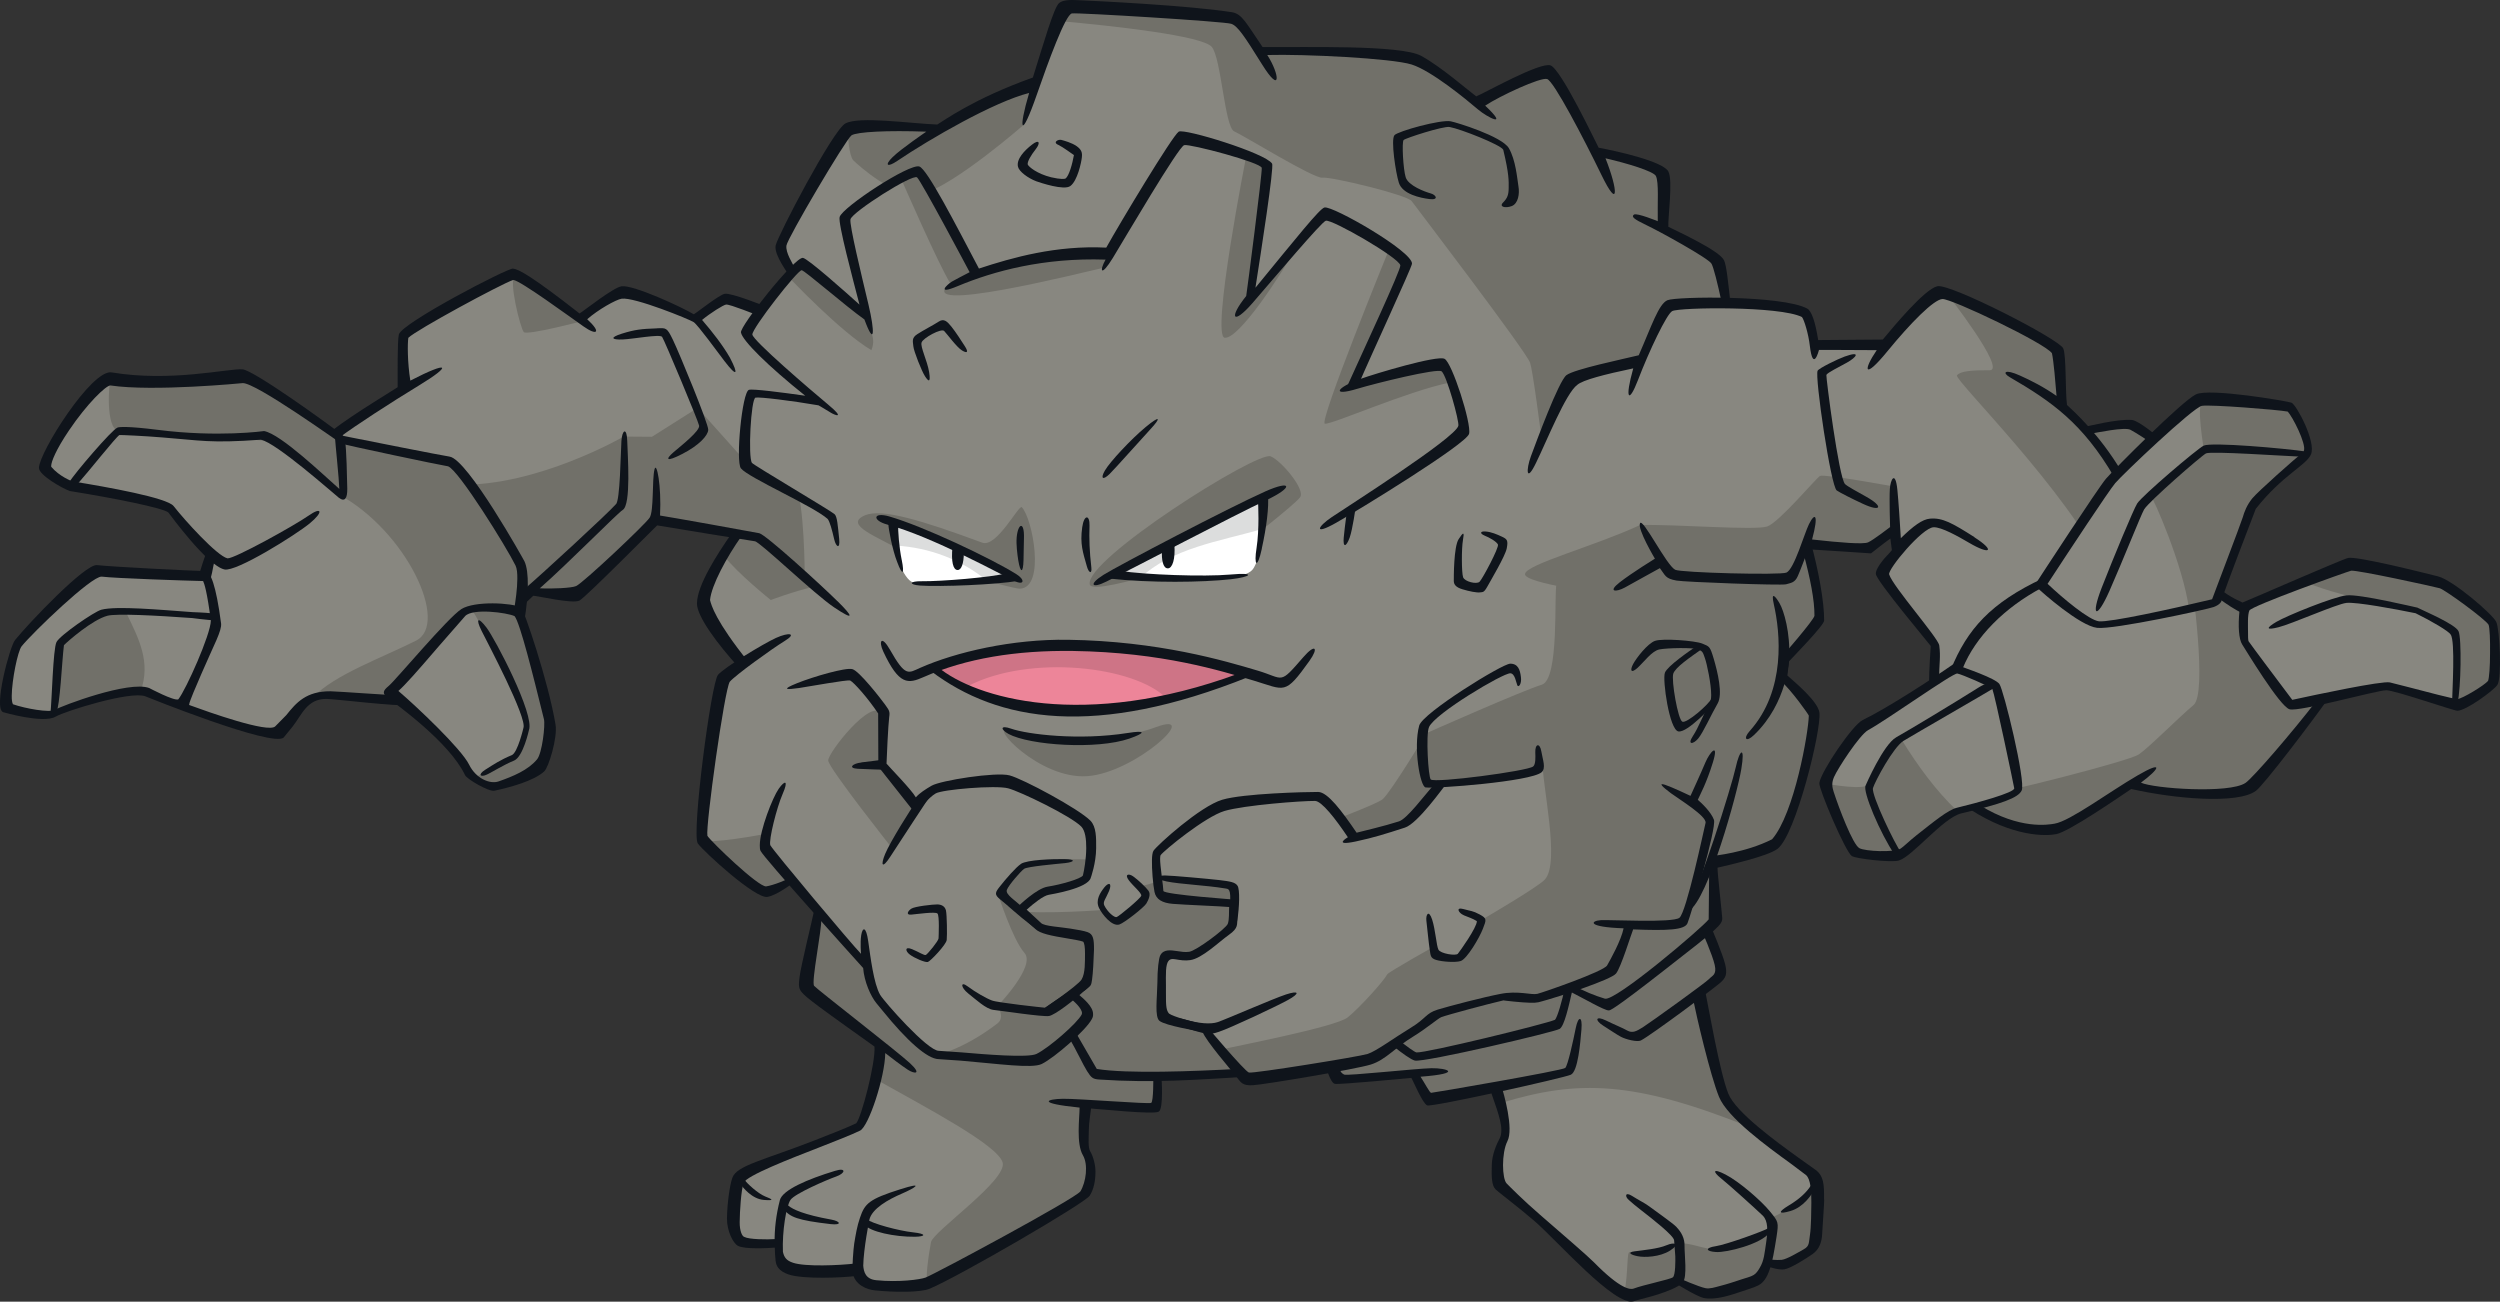 <?xml version="1.0" encoding="UTF-8"?>
<!-- Created with Inkscape (http://www.inkscape.org/) -->
<svg version="1.1" viewBox="0 0 582.19 303.12" xmlns="http://www.w3.org/2000/svg">
 <rect x="0" y="0" width="582.19" height="303.12" fill="#333333" stroke="none"/>
 <g transform="translate(155.52 5.348)">
  <path d="m335 113.97 11.329-15.628c-0.098-0.114-4.744-4.407-5.562-4.541-2.213-0.373-10.121 1.002-10.121 1.002z" fill="#717069"/>
  <path d="m34.766 208.56-2.245 16.228 16.536 13.087c0.936 4.468-3.275 18.524-4.679 19.213-6.591 3.194-27.113 9.858-27.647 12.812-0.535 2.97-1.881 13.036 0.079 14.043 1.958 1.027 8.642 0.198 8.642 0.198s0.119 4.996 2.977 5.973c3.945 1.357 15.34-0.321 15.34-0.321s0.229 3.478 4.703 3.935c5.061 0.526 10.58 0.199 12.08-0.765 1.501-0.985 34.827-17.919 36.342-20.388 1.516-2.451 2.062-6.907 0.625-9.382-1.457-2.495-0.361-11.392-0.361-11.392l16.324 0.646 0.554-6.922z" fill="#888780"/>
  <path d="m113.45 252.48 1.538-17.596-80.217-26.326-2.243 16.209 16.534 13.106c0.357 1.701-0.028 4.815-0.742 8.057 12.388 6.954 28.415 15.357 29.646 19.417 1.21 4.077-16.137 16.033-16.677 18.553-0.502 2.524-1.5 9.545-0.708 9.057 1.499-0.964 34.847-17.918 36.341-20.369 1.511-2.451 2.062-6.907 0.626-9.401-1.457-2.495-0.362-11.373-0.362-11.373z" fill="#717069"/>
  <path d="m193.94 215.68c-35.775 13.842-39.3 25.386-39.3 25.386l1.429 4.957 17.58-1.365 3.646 5.571 15.679-3.177s3.231 9.981 1.7 12.937c-1.51 2.958-1.758 9.715-0.277 11.214 1.471 1.498 18.106 15.572 20.561 18.064 2.454 2.508 7.718 7.765 10.197 6.796 2.48-0.952 9.578-3.127 9.578-3.127s4.231 2.13 6.696 2.65c2.487 0.5 12.61-3.415 12.61-3.415l2.013-3.935s2.369 1.318 3.732 0.696c2.627-1.224 7.669-3.526 7.211-5.519-0.48-1.992 1.62-13.338-1.319-15.846-2.923-2.505-17.582-11.884-19.992-17.853-2.413-5.951-5.753-23.505-5.753-23.505l5.564-4.356-2.917-11.445s-12.855-8.55-48.63 5.292" fill="#888780"/>
  <path d="m245.68 249.7c-2.412-5.97-5.772-23.506-5.772-23.506l5.444-4.765-2.776-11.039s-12.854-8.569-48.63 5.292c-35.775 13.843-39.3 25.386-39.3 25.386l1.429 4.957 17.58-1.365 3.646 5.571 15.679-3.177s0.647 1.967 1.223 4.414c17.606-5.37 30.768-5.228 58.047 5.795-3.062-2.648-5.673-5.339-6.566-7.569" fill="#717069"/>
  <path d="m222.76 295.72c0.907 0.439 1.743 0.606 2.387 0.332 2.48-0.952 9.559-3.128 9.559-3.128s4.247 2.131 6.715 2.651c2.466 0.498 12.591-3.416 12.591-3.416l2.034-3.934s2.369 1.318 3.732 0.696c2.627-1.224 7.67-3.532 7.211-5.519-0.372-1.494 0.765-8.375 0.034-12.718-3.769 3.963-7.333 6.433-9.347 7.209-1.179 0.448 0.348 2.564-0.441 3.147-2.263 1.645-5.041 2.287-12.964 4.407-2.089 0.564-6.686-1.742-8.52-1.096-6.446 2.228-11.434 1.996-11.729 1.899-0.754-0.268-0.321 4.436-1.251 9.487" fill="#717069"/>
  <path d="m29.17 58.508-2.926-6.383s13.758-25.294 16.01-26.768c2.272-1.473 20.924-0.766 20.924-0.766s14.227-7.835 21.358-9.634c3.409-4.437 6.68-18.222 8.541-18.2 1.881 0.029 34.021 1.312 37.545 2.286 4.08 2.668 6.697 7.315 6.697 7.315s31.614-0.537 36.436 2.526c4.82 3.058 15.129 9.9 15.129 9.9l16.252-6.936 11.037 18.091s13.432 2.4 14.53 4.645c1.095 2.261 1.34 13.494 1.34 13.494s10.791 5.351 11.888 7.615c1.097 2.245 4.988 22.113 4.988 22.113s21.887 50.752 18.758 63.058c-3.415 2.97-7.475 7.344-7.475 7.344l-0.515 4.177s6.606 5.71 6.962 8.331c0.344 2.623-3.192 23.874-8.88 30.181-6.391 3.283-14.272 5.066-14.272 5.066s-0.129 11.977-0.156 13.086c-0.028 1.129-23.769 19.565-24.898 19.558-1.129-0.028-8.567-3.836-8.567-3.836s-1.575 7.47-2.699 8.198c-1.147 0.744-31.127 8.119-32.999 7.72-1.87-0.402-11.88-9.289-11.88-9.289l-18.851 12.45s-33.326 2.616-44.153 0.629l-6.958-12.038s-44.038-25.443-68.957-54.548c-3.035-3.548-1.125-23.264-3.629-26.343-6.726-8.22-11.23-14.379-11.617-16.571 0.433-5.99 11.827-20.446 11.827-20.446z" fill="#888780"/>
  <g fill="#717069">
   <path d="m21.817 120.3s-3.405-0.566-5.768-1.43c-0.82 1.162-2.094 3.951-2.92 5.265 3.039 4.002 10.851 10.249 10.851 10.249s5.343-2.041 9.816-3.035c-4.99-4.895-11.979-11.046-11.979-11.046"/>
   <path d="m63.174 24.597s-18.653-0.708-20.905 0.767c-0.609 0.383 0.012 5.74 0.914 6.614 0.859 0.889 10.232 9.433 16.087 7.843 7.622-2.1 23.692-16.165 23.692-16.165s1.42-5.335 2.099-9.257c-7.287 2.146-21.888 10.198-21.888 10.198"/>
   <path d="m267.67 140.86c3.13-12.306-18.758-63.058-18.758-63.058s-3.888-19.87-4.987-22.132c-1.095-2.261-11.87-7.613-11.87-7.613s-0.262-11.215-1.357-13.477c-1.095-2.261-14.529-4.661-14.529-4.661l-11.02-18.071-16.596 6.761s-9.96-6.685-14.803-9.726c-4.82-3.058-35.762-2.478-35.762-2.478s-3.295-4.676-7.372-7.344c-3.504-0.968-35.665-2.257-37.526-2.285-0.533-0.001-1.226 1.096-2.062 2.769 12.864 1.143 33.417 3.428 35.638 6.021 2.223 2.609 2.996 18.695 5.239 19.685 2.244 0.989 18.618 11.093 20.541 10.78 1.941-0.286 19.733 4.002 20.776 5.454 1.063 1.453 26.504 34.77 27.576 37.633 1.075 2.846 6.84 49.608 6.174 51.536-0.673 1.925 0.731 22.22-3.466 23.459-4.213 1.237-26.839 11.27-26.839 11.27s-7.872 13.111-10.141 15.337c-2.289 2.224-48.763 18.587-56.204 20.269l1.018 2.597s-5.673 4.839-6.553 5.529c-0.877 0.689-3.105-2.577-3.105-2.577s-13.665 1.082-21.357 0.244c-9.633-1.069 11.995 25.669 11.995 25.669l6.976 12.058c10.827 1.988 43.742 0.115 43.742 0.115l19.262-13.191s10.008 8.89 11.861 9.287c1.87 0.402 31.874-6.992 32.999-7.72 1.126-0.745 2.699-8.197 2.699-8.197s7.44 3.813 8.568 3.82c1.129 0.028 24.889-18.411 24.915-19.539 0.028-1.129 0.135-13.087 0.135-13.087s7.881-1.783 14.273-5.084c5.687-6.288 9.235-27.54 8.879-30.163-0.344-2.623-6.943-8.349-6.943-8.349l0.514-4.161s4.078-4.389 7.474-7.344"/>
   <path d="m113.63 164c-10.982 4.06-28.981 2.893-34.106 0.901-5.127-1.987 6.952 11.341 18.209 10.498 11.275-0.839 26.878-15.464 15.896-11.402"/>
  </g>
  <path d="m49.834 89.409c-2.406-11.728-27.747-22.78-27.747-22.78l-8.695-2.319-7.525 4.406-16.781-5.784-9.419 5.868s-13.708-10.813-15.962-10.092c-2.255 0.722-24.83 12.639-25.22 14.134-0.373 1.477-0.49 11.951-0.49 11.951l-17.692 13.588s28.962 47.894 34.235 44.963c5.274-2.931 13.596-11.079 13.596-11.079l10.398 0.378 18.899-17.019 23.588 4.548 18.154 15.162s13.082-34.168 10.674-45.896" fill="#888780"/>
  <path d="m-19.598 69.36s-14.421-11.617-16.001-10.584c-1.6 1.031 1.287 12.381 2.054 13.208 0.75 0.844 13.945-2.625 13.945-2.625" fill="#717069"/>
  <path d="m29.764 107.46c-5.798-3.353-12.511-6.286-12.511-6.286l-10.326-11.529-10.628 6.721-6.582-0.049s-20.131 11.661-38.596 11.211c7.329 10.559 0.983 37.179 3.414 35.83 5.253-2.933 13.577-11.081 13.577-11.081l10.398 0.378 19.061-17.177 23.427 4.701 10.882 8.257s-0.054-16.45-2.119-20.946" fill="#717069"/>
  <path d="m-50.998 102.13c-4.475-0.59-27.244-6.295-31.72-6.341-4.492-0.058-20.46 22.213-21.594 23.316-1.135 1.123-3.843 9.696-4.623 12.669-0.781 2.995-8.147 24.984-3.676 26.907 4.471 1.923 18.973 9.556 21.992 6.593 3.036-2.96 5.337-8.533 12.071-8.461 6.732 0.06 18.672 3.568 22.066 0.618 3.393-2.955 20.715-13.237 21.137-16.217 0.43-2.999 2.379-12.323 0.894-15.328-1.478-3.025-13.592-23.356-16.574-23.76" fill="#888780"/>
  <path d="m-34.431 125.88c-1.458-3.002-13.574-23.336-16.574-23.76-4.454-0.589-26.601-6.083-26.601-6.083s3.752 10.602 0.857 13.686c15.867 8.542 25.99 30.16 18.102 34.125-7.889 3.964-18.937 7.909-23.944 13.136 6.505-0.186 24.599 1.758 26.106 0.436 3.414-2.954 20.734-13.236 21.137-16.217 0.429-2.977 2.379-12.323 0.894-15.328" fill="#717069"/>
  <path d="m-75.461 96.773s-20.207-13.842-24.708-13.527c-4.484 0.332-18.73 1.655-29.547 0.047-3.332-0.507-17.042 18.132-14.824 20.776 2.218 2.646 5.558 3.81 5.558 3.81s21.483 3.473 22.947 5.344c1.482 1.894 9.963 11.86 13.241 12.586 2.594 0.561 27.74-14.894 27.74-14.894z" fill="#888780"/>
  <path d="m-100.17 83.246c-4.484 0.332-18.73 1.655-29.547 0.047-0.464-0.071-1.296 11.14 1.752 11.681 3.028 0.539 31.611 1.857 34.639 2.396 3.049 0.54 4.603 0.599 18.239 12.947l-0.375-13.557s-20.226-13.843-24.708-13.527" fill="#717069"/>
  <path d="m-107.75 128.82c-3.086-0.01-20.598-0.624-23.955-1.038-3.377-0.404-18.134 14.76-19.643 16.627-1.526 1.847-3.911 14.546-1.671 15.309 2.239 0.786 8.957 2.344 10.842 1.264 1.867-1.108 16.901-6.55 21.005-5.012 4.085 1.538 8.55 4.586 8.573 2.711 0.022-1.86 7.672-17.115 7.316-19.738-0.339-2.622-1.339-10.108-2.468-10.114" fill="#888780"/>
  <path d="m-140.4 143.19c-2.306 2.751-1.911 17.852-1.775 17.767 1.69-0.987 13.942-5.447 19.384-5.242 2.49-6.858-0.407-12.336-3.372-18.44-3.765-2.326-11.933 3.165-14.239 5.914" fill="#717069"/>
  <path d="m-35.059 137.14c-1.708-0.875-10.595-2.329-12.96 0.194-4.545 4.808-15.18 18.153-16.666 18.14 2.962 2.262 15.547 14.013 17.382 17.778 1.819 3.764 5.672 5.36 8.276 4.476 6.486-2.262 13.812-5.738 11.307-15.855-2.505-10.135-5.852-23.963-7.34-24.729" fill="#888780"/>
  <path d="m-27.725 161.87c-2.505-10.135-5.852-23.963-7.34-24.729-1.343-0.678-7.213-1.743-10.775-0.885 6.087 9.773 12.774 27.381 12.774 27.381s-1.135 6.109-2.297 6.759c-2.453 2.42-7.189 4.185-9.754 5.298 2.012 2.348 3.999 2.753 6.081 2.04 6.505-2.261 13.811-5.72 11.307-15.855" fill="#717069"/>
  <path d="m204.28 126.54-3.137-24.576s8.415-17.495 9.925-18.609c1.509-1.097 16.144-4.667 16.144-4.667s5.149-12.122 6.265-12.475c1.134-0.345 25.784-1.62 31.276 1.284 1.176 0.629 2.146 7.513 2.146 7.513l16.084-0.193s11.377-13.705 15.097-11.799c3.719 1.906 25.314 11.125 25.302 13.383-0.055 2.236 1.337 12.723 1.337 12.723s7.447 6.578 13.28 16.992c0.288 0.448-7.315 52.292-7.315 52.292l-36.012 9.309 0.245-22.431-11.776-16.977 3.041-4.069-0.767-6.284-5.572 3.961-14.959-0.537-3.829 7.439s-25.813 0.45-26.924-0.308c-1.113-0.758-2.593-2.652-2.593-2.652l-9.019 4.768z" fill="#888780"/>
  <path d="m307.82 80.872c-4.047-0.026-6.844 0.183-7.612 1.183-0.771 0.995 25.673 26.732 34.873 46.026 1.616-11.437 3.061-21.758 2.943-21.973-5.854-10.396-13.282-16.973-13.282-16.973s-1.387-10.487-1.357-12.743c0.01-1.615-25.494-13.339-25.494-13.339s13.97 17.869 9.928 17.822" fill="#717069"/>
  <path d="m268.31 105.49c-0.924 0.536-9.491 10.774-12.272 11.759-2.797 0.982-21.281-0.54-29.613-0.332-10.689 4.948-26.477 9.133-26.81 11.386-0.374 2.229 19.249 4.703 19.249 4.703l12.691-7.137s1.479 1.894 2.593 2.652c1.113 0.758 26.926 0.292 26.926 0.292l3.829-7.439 14.958 0.547 5.572-3.961 0.067-10.006s-16.267-3-17.19-2.464" fill="#717069"/>
  <path d="m386.07 157.15s-17.056 19.636-18.565 20.731c-1.51 1.112-2.261 1.095-6.746 1.433-4.503 0.315-20.94-1.353-20.94-1.353s-14.316 9.579-16.569 10.3c-2.255 0.722-10.964 0.696-22.084-7.655-11.138-8.37-4.135-22.203-0.674-30.759 3.463-8.575 12.532-17.441 25.311-22.163 12.761-4.723 31.771 2.243 34.723 4.878 2.972 2.642 6.706 3.813 10.801 5.731 4.076 1.911 14.744 18.867 14.744 18.867" fill="#888780"/>
  <path d="m371.32 138.28c-4.097-1.912-7.812-3.088-10.782-5.729-1.964-1.758-5.687-2.555-5.687-2.555s3.757 26.127 0.438 28.86c-3.325 2.752-10.489 10.006-12.781 11.514-2.289 1.493-30.919 8.887-40.918 10.536 10.918 8.014 19.44 8.047 21.655 7.342 2.255-0.722 16.588-10.299 16.588-10.299s16.435 1.721 20.921 1.352c4.503-0.315 5.256-0.319 6.763-1.41 1.51-1.112 18.548-20.751 18.548-20.751s-10.649-16.953-14.744-18.867" fill="#717069"/>
  <path d="m319.8 130.78s14.45-22.101 16.341-24.317c1.895-2.231 19.677-17.621 21.198-18.358 1.503-0.718 19.256 0.965 20.378 1.312 1.118 0.401 5.632 10.079 4.121 11.174-1.51 1.112-13.219 11.841-13.219 11.841l-8.115 22.728s-23.633 5.707-27.368 5.305c-3.729-0.43-13.337-9.695-13.337-9.695" fill="#888780"/>
  <path d="m377.71 89.432s-15.683-1.715-20.369-0.928c-1.428 0.27 0.353 10.77 0.353 10.77s-10.951 9.107-12.245 11.121c0.284-0.246 7.422 15.778 8.816 26.172 5.698-1.247 6.237-1.411 6.237-1.411l8.115-22.728s13.31-11.025 13.374-13.203c0.051-2.178-4.28-9.793-4.28-9.793" fill="#717069"/>
  <path d="m367.17 136.01s23.022-9.232 24.535-9.593c1.49-0.319 19.735 3.704 21.231 4.095 1.498 0.375 11.363 7.595 12.099 9.117 0.739 1.504 0.595 13.102-0.163 14.214-0.758 1.113-6.65 4.79-8.136 4.775-1.504-2e-3 -14.103-3.521-15.975-3.923-1.854-0.401-22.943 4.232-22.943 4.232s-9.959-13.215-10.687-14.339c-0.729-1.125 0.038-8.578 0.038-8.578" fill="#888780"/>
  <path d="m425.04 139.62c-0.739-1.504-10.605-8.707-12.101-9.097-1.498-0.375-19.737-4.456-21.231-4.095-0.652 0.166-5.178 1.903-10.196 3.872 9.851 4.024 25.659 6.351 25.659 6.351l8.793 5.921 0.778 16.032s7.378-3.665 8.136-4.775c0.758-1.113 0.899-12.712 0.163-14.214" fill="#717069"/>
  <path d="m278.64 163.8c-1.757 0.625-8.376 10.968-8.756 13.368-0.403 2.622 5.814 16.151 6.924 16.156 1.129 0.028 8.978 0.489 10.866-0.628 1.887-1.085 9.807-8.117 12.812-8.822 3.007-0.721 14.643-3.945 14.282-5.46-0.372-1.494-4.613-22.877-5.341-24.001-0.745-1.126-9.312-4.209-9.312-4.209s-17.343 12.145-21.474 13.596" fill="#888780"/>
  <path d="m287.36 166.96c-0.496-0.516-7.195 8.174-7.56 10.086-0.353 1.932-9.926 0.131-9.926 0.131s5.814 16.152 6.924 16.157c1.129 0.028 8.978 0.489 10.866-0.628 0.334-0.189 11.824-8.95 12.421-9.396-4.579-4.321-9.056-10.345-12.724-16.35" fill="#717069"/>
  <path d="m92.259 145.36c-25.439 0.231-29.766 5.169-29.766 5.169 7.738 6.449 34.537 16.571 72.687 0.852 0 0-17.481-6.251-42.92-6.019" fill="#ed8599"/>
  <path d="m116.08 157.23c6.073-1.236 12.456-3.106 19.09-5.847 0 0-17.463-6.249-42.92-6.019-25.439 0.231-29.748 5.17-29.748 5.17 1.312 1.114 3.844 2.534 7.358 3.903 14.505-7.513 38.891-4.623 46.22 2.796" fill="#ce7486"/>
  <path d="m93.546 139.05c-27.503 2.227-54.268-18.505-54.268-18.505l-1.392-5.463-19.687-12.186s0.203-16.827 1.322-16.821c1.108 0.027 15.677 2.056 15.677 2.056s-16.879-14.317-16.873-15.445c0.028-1.129 12.855-16.703 12.855-16.703l15.085 12.061-5.042-23.19s15.7-10.494 17.187-9.729c1.486 0.763 12.651 23.1 12.651 23.1s18.783-5.774 31.856-4.134c2.64-2.951 16.588-26.952 16.588-26.952s20.171 4.711 20.155 6.22c-2e-3 1.504-4.325 31.206-4.325 31.206s16.274-19.486 17.778-19.471c1.488 7.79e-4 19.874 10.374 19.117 11.487-0.758 1.113-12.784 27.697-12.784 27.697l21.364-4.252s5.489 13.889 4.355 14.992c-1.137 1.123-30.189 20.644-30.189 20.644s-33.933 21.164-61.436 23.392" fill="#888780"/>
  <g fill="#717069">
   <path d="m45.457 67.432-13.964-11.434-3.072 3.469s11.799 12.5 18.982 16.726c1.418-3.455-1.106-5.291-1.943-8.759"/>
   <path d="m65.791 60.644c-9.372 7.565 30.513-2.478 35.792-3.661 0 0 2.594-2.015-1.027-2.992-11.623-1.384-29.491 4.229-29.491 4.229s-11.254-22.115-12.742-22.881c-0.36-0.186-3.889 1.186-3.889 1.186s8.619 19.779 11.354 24.116"/>
   <path d="m129.7 73.309c3.291 0.291 13.006-14.359 17.445-22.411-5.178 5.741-11.807 13.655-11.807 13.655s4.733-29.841 4.751-31.345c6e-3 -0.602-5.362-2.361-5.362-2.361s-8.317 42.171-5.026 42.465"/>
   <path d="m181.98 83.767c-0.982-2.797-1.16-3.732-1.16-3.732l-21.383 4.251s12.045-26.585 12.802-27.696c0.239-0.356-4.41-3.557-4.41-3.557s-16.327 40.011-14.822 40.29c1.522 0.27 19.001-7.49 28.973-9.554"/>
   <path d="m140.39 100.92c-3.16-1.3-43.483 24.162-42.125 29.849 0.765 3.218 34.336-8.772 35.449-9.068 0 0 12.258-9.483 13.533-11.254 1.295-1.752-4.337-8.48-6.857-9.528"/>
   <path d="m82.433 112.77c-0.665-0.688-5.86 9.493-9.215 8.254-14.112-5.218-23.338-8.009-27.256-6.391-5.335 2.228 3.226 5.109 8.251 8.199 5.046 3.096 26.053 8.976 27.751 8.911 6.073-0.185 2.974-16.42 0.469-18.972"/>
  </g>
  <path d="m80.504 129.31c-3.38 0.716-20.475 2.884-23.84 0.763-2.215-1.382-4.647-8.107-4.17-13.154 6.231-0.809 28.008 12.392 28.008 12.392" fill="#fff"/>
  <path d="m104.33 128.56c3.698 1.451 28.378 2.584 31.754-1.167 2.558-2.845 2.957-15.16 2.617-16.653 0 0-17.922 7.399-34.369 17.821" fill="#fff"/>
  <path d="m52.565 117.06c-0.243 1.151 0.451 3.361 0.454 4.641 7.907 0.465 15.291 3.233 21.364 8.243 2.33-0.205 4.54-0.595 5.4-0.778 0 0-21.007-12.922-27.219-12.11" fill="#dcdddd"/>
  <path d="m138.82 111.12s-17.266 6.656-34.492 17.435c0.729 0.319 2.801 0.576 5.571 0.776 7.51-7.059 18.536-8.615 28.509-11.47-0.065-2.789 0.548-6.114 0.435-6.761" fill="#dcdddd"/>
  <path d="m25.599 143.76s-10.186 7.374-11.694 9.223c-1.526 1.847-7.151 36.215-6.405 37.341 0.729 1.125 13.316 12.855 15.561 12.509 2.246-0.371 6.399-3.661 6.399-3.661z" fill="#888780"/>
  <path d="m7.794 190.68c2.054 2.277 13.173 12.487 15.267 12.149 2.246-0.371 6.399-3.661 6.399-3.661l-0.78-11.346c-6.779 1.11-13.668 2.698-20.886 2.854" fill="#717069"/>
  <path d="m25.953 178.93c-1.51 1.849-4.249 11.924-3.509 13.427 0.718 1.503 22.891 26.437 24.362 27.954-0.429 2.978 1.721 5.638 2.839 6.772 1.103 1.131 10.035 13.201 13.401 13.237 3.364 0.03 20.171 2.098 23.193 0.641 3.003-1.479 9.81-7.382 10.95-9.614 1.159-2.231-3.305-5.264-3.305-5.264l3.398-2.219s1.987-10.074-0.252-10.838c-2.237-0.78-9.338-1.24-10.829-2.74-1.469-1.52-4.073-3.793-4.073-3.793s4.172-4.067 6.416-4.412c2.246-0.371 8.634-1.787 9.005-3.264 0.428-1.495 1.982-9.717-0.594-12.368-2.594-2.636-14.504-8.387-17.496-9.167-2.973-0.78-15.708 0.198-17.594 1.305-1.865 1.087-4.15 4.063-4.15 4.063l-7.74-9.818-0.245-11.967s-5.516-8.302-7.012-8.692c-1.498-0.375-12.357 1.742-12.357 1.742z" fill="#888780"/>
  <path d="m97.025 213.02c-2.238-0.764-9.339-1.219-10.81-2.739-1.49-1.521-4.073-3.793-4.073-3.793s4.15-4.063 6.397-4.413c2.246-0.371 8.633-1.766 9.024-3.263 0.373-1.477 0.716-3.997 0.716-3.997s-12.966-0.51-15.012 1.246c-2.046 1.735-6.397 6.764-6.397 6.764s3.428 10.654 6.177 13.731c2.75 3.058-6.214 12.328-6.214 12.328s1.704 2.7-0.027 4.063c-8.429 6.485-14.589 7.357-13.742 7.362 3.364 0.03 20.19 2.099 23.193 0.641 3.002-1.458 9.809-7.364 10.949-9.596 1.159-2.231-3.304-5.279-3.304-5.279l3.397-2.203s1.987-10.074-0.25-10.857" fill="#717069"/>
  <path d="m37.349 171.76c0.085 1.777 15.084 20.679 15.084 20.679l5.278-9.78-7.74-9.818s1.957-8.044-0.245-11.967c-2.217-3.942-12.475 9.11-12.378 10.885" fill="#717069"/>
  <path d="m180.08 176.65c-5.682 5.178-7.409 9.306-10.241 10.212-4.505 1.445-9.892 2.784-9.892 2.784s-6.263-9.428-9.252-9.456c-2.992-3e-3 -16.458 0.939-21.342 2.389-4.883 1.434-14.712 9.587-15.47 10.699-0.758 1.113 0.654 9.701 0.654 9.701l17.181 2.068-0.43 5.218s-7.181 6.669-9.803 7.007c-2.623 0.344-5.221-1.188-5.987 0.303-0.763 1.486-0.899 12.712 0.578 13.854 1.496 1.143 8.573 2.71 8.573 2.71l9.598 11.701s25.353-3.719 28.348-4.801c3.013-1.1 15.207-9.665 17.085-10.395 1.877-0.728 14.258-3.578 14.258-3.578l8.874 0.108 16.649-6.964 4.225-10.044s11.97 0.492 12.744-1.357c0.754-1.866 5.818-19.018 6.237-22.751-1.474-3.003-4.068-4.903-4.068-4.903s-14.062-9.823-19.53-10.199c-5.466-0.395-27.718 5.467-38.985 5.669" fill="#888780"/>
  <path d="m113.84 198.64c0.166 2.871 0.705 4.34 0.705 4.34l17.181 2.068-0.328 4.019c1.735-1.869 0.615-6.297 0.171-8.267-2.139-0.368-15.425-1.381-17.701-2.165" fill="#717069"/>
  <path d="m238.6 181.18 9.8-13.743s-44.7-2.75-44.77 3.689c-0.091 6.429 4.236 24.185 0.643 28.31-1.457 1.703-14.757 9.434-14.757 9.434s-1.25 6.891-5.638 8.776c-4.409 1.884-5.302-2.661-5.302-2.661s-10.747 6.016-11.051 6.578c-0.765 1.508-6.414 7.779-9.211 10.023-2.819 2.245-26.78 6.815-29.694 7.545l5.63 6.729s25.68-3.564 28.675-4.646c3.013-1.1 14.88-9.839 16.758-10.569 1.877-0.729 14.259-3.578 14.259-3.578l8.533 0.137 17.14-6.213 4.072-10.808s11.97 0.492 12.724-1.358c0.775-1.864 5.833-19.017 6.253-22.75-1.479-3.003-4.068-4.903-4.068-4.903" fill="#717069"/>
  <g fill="#0f141b">
   <path d="m17.862 282.72c-0.559-0.094-1.141-1.416-1.128-3.431 0.021-2.5 0.333-7.559 0.931-9.191 0.6-1.653 11.121-5.726 17.374-8.153 3.892-1.527 7.571-2.952 9.735-4.001 2.007-0.986 5.793-12.472 5.86-18.055 1.175 0.933 3.795 2.925 5.252 3.879 1.457 0.953 3.433 1.208 0.485-1.544-2.98-2.754-21.587-17.141-22.297-17.983-0.73-0.826 1.812-13.116 1.657-15.555-0.197-2.441-1.012-5.039-1.61-2.223-0.579 2.839-3.155 13.17-3.458 15.82-0.298 2.651-0.377 3.002 2.961 5.596 3.348 2.616 13.879 10.016 14.502 10.494 0.285 3.877-3.129 16.728-4.262 17.869-2.106 1.016-5.688 2.411-9.503 3.906-12.314 4.793-18.322 5.902-19.34 8.802-0.602 1.685-1.205 5.972-1.247 9.431-0.041 2.781 1.353 5.781 2.587 6.416 1.595 0.814 6.698 0.537 8.948 0.38 0.057-0.785-0.271-1.412-0.07-1.979-2.363 0.149-6.31 0.088-7.398-0.481"/>
   <path d="m114.98 245.64-1.925-0.158s0.073 5.632-0.487 6.005c-0.568 0.332-16.938-1.011-20.593-0.955-3.653 0.056-6.321 1.01 3.916 2.054-0.018 2.463-0.821 8.409 0.777 11.102 1.272 2.183 0.734 6.225-0.589 8.407-1.312 1.767-33.791 19.198-36.056 20.069-1.256 0.475-6.274 1.147-11.467 0.622-2.506-0.234-2.926-1.945-3.047-3.383 0.077-4.022 1.409-10.643 1.409-10.643 0.564-2.632 4.448-4.794 7.575-6.133 3.127-1.353 5.439-2.861-0.353-1.023-7.26 2.297-8.273 3.296-9.4 6.659-0.673 1.925-1.002 3.976-1.332 5.963-0.199 1.282-0.519 5.702-0.374 6.653 0.362 3.035 3.469 4.107 5.093 4.262 4.722 0.501 10.726 0.508 12.841-0.369 6.929-2.924 36.216-19.945 37.282-21.675 0.96-1.547 1.315-3.367 1.341-5.567 0.007-1.578-0.528-3.612-1.253-4.811-0.483-0.846-0.333-2.771-0.296-4.987 0.013-1.653 0.358-3.473 0.516-4.929 1.633 0.065 14.646 1.485 15.793 0.714 1.129-0.783 0.62-7.84 0.62-7.84"/>
   <path d="m29.142 288.71c-1.47-0.48-2.057-1.205-2.339-2.543-0.194-4.697 0.752-10.671 1.776-12.103 1.006-1.453 8.447-4.66 10.61-5.424 2.161-0.745 2.488-2.172-0.278-1.316-6.349 1.931-12.193 4.426-12.817 6.808-0.861 3.346-1.299 6.756-1.216 10.187 0.132 4.074 0.195 4.681 0.82 5.554 0.599 0.795 1.474 1.237 2.389 1.565 3.452 1.172 12.703 0.758 15.61 0.376 0.009-0.639-0.157-2.252-0.163-2.908-3.53 0.422-11.554 0.781-14.4-0.192"/>
   <path d="m269.26 273.94c0.05-3.645-0.178-5.357-1.757-6.694l-4.439-3.164c-5.023-3.638-14.341-10.389-16.097-14.73-1.982-4.901-4.649-20.301-5.466-24.35-0.601 0.277-2.163 2.025-2.788 2.114 0.858 4.297 4.031 17.886 6.076 22.945 1.964 4.863 11.207 11.573 16.75 15.587l3.516 2.644c1.045 0.886 1.279 3.629 1.246 6.45-0.013 1.653-0.04 5.717-0.332 7.541-0.29 1.803-0.076 2.534-1.421 3.284-1.352 0.766-3.95 2.328-5.145 2.471-1.177 0.128-3.075-0.115-3.075-0.115s-0.431 0.796-0.433 1.569c0.973 0.337 2.666 0.907 4.046 0.772 1.404-0.165 5.053-2.457 6.677-3.598 1.624-1.141 2.132-2.934 2.206-4.769 0.078-1.819 0.465-6.44 0.467-7.945"/>
   <path d="m234.96 280.45c-1.053-1.074-5.21-3.934-6.19-4.699-0.978-0.785-2.668-1.606-4.27-2.623-1.603-1.001-1.689 0.198-0.62 1.049 1.045 0.886 1.236 1.124 2.95 2.432 2.243 1.741 7.502 5.812 7.516 6.922l0.27 3.652c0.037 0.963 0.051 4.463-0.569 4.925-0.617 0.489-6.979 1.789-9.147 2.63-0.734 0.267-3.007 0.209-9.247-6.144-1.421-1.442-7.318-6.532-12.507-11.028-3.842-3.307-7.194-6.692-7.807-7.319-1.068-1.096-1.225-7.032 0.177-9.829 1.507-2.921-0.774-10.913-1.477-13.147-0.748 0.159-2.813 0.399-2.775 0.381 0.897 2.945 2.876 7.584 2.841 10.141 1.2e-4 0.736-0.097 1.348-0.286 1.75-0.854 1.629-1.928 4.021-1.94 6.54-0.063 2.348-0.065 4.588 0.845 5.499 0.665 0.688 5.113 3.981 9.134 7.453 5.172 4.46 18.763 20.023 23.078 18.641 1.79-0.564 4.005-1.028 5.782-1.631 1.542-0.529 4.569-1.515 5.657-2.77 1.069-1.278 0.367-6.559 0.394-8.402 0.08-1.84-0.793-3.348-1.846-4.422"/>
   <path d="m256.65 276.75c-2.024-2.477-7.175-6.954-10.332-8.575-3.158-1.62-2.892-0.582-1.131 0.82 1.761 1.386 8.509 7.502 9.793 8.742 1.265 1.238 1.174 3.531 0.818 6.1-0.4 2.585-0.475 4.366-1.533 6.08-0.366 0.635-0.791 1.282-1.377 1.634-0.771 0.478-1.858 0.692-2.707 0.989-1.739 0.589-3.492 1.161-5.275 1.614-0.978 0.249-2.254 0.701-3.288 0.477-1.577-0.327-6.173-2.329-6.173-2.329l-1.107 0.992s5.147 3.252 6.889 3.624c2.727 0.57 6.334-0.673 8.86-1.525 1.254-0.443 2.635-0.807 3.845-1.397 1.62-0.784 2.383-2.783 2.848-4.275 0.482-1.507 0.858-3.533 1.411-7.048 0.516-3.446 0.463-3.45-1.545-5.926"/>
   <path d="m266.12 270.84c-0.872 1.367-2.454 2.964-5.047 4.511-2.577 1.563-2.585 2.182 0.386 1.308 2.981-0.878 4.86-3.697 5.596-5.034 0.736-1.323-0.058-2.148-0.941-0.783"/>
   <path d="m244.03 284.86c-2.475 0.365-2.439 1.195 0.062 1.359 2.511 0.163 10.484-1.856 12.442-4.482 0.94-1.266 0.767-1.753-0.187-1.107-0.932 0.647-9.838 3.86-12.311 4.231"/>
   <path d="m232.59 284.63c-1.922 0.837-5.504 1.165-7.423 1.421-1.916 0.235-0.852 0.861 0.707 1.145 1.539 0.325 5.143 0.212 7.528-1.318 2.405-1.538 1.111-2.085-0.812-1.243"/>
   <path d="m243.06 210.72-2.238 0.777s2.427 5.462 2.969 7.854c0.543 2.37-0.606 2.479-1.293 3.272-0.675 0.778-14.015 10.372-15.454 11.265-1.457 0.892-2.361 1.446-3.612 0.752-1.23-0.692-2.644-1.205-4.988-2.355-2.365-1.147-2.666-0.086-0.621 1.214 2.051 1.295 2.962 1.964 4.123 2.592 1.16 0.628 3.802 1.272 4.642 0.869 2.483-1.288 17.301-12.355 18.55-13.488 1.265-1.114 1.633-2.01 1.083-4.29-0.536-2.258-3.171-8.452-3.171-8.452"/>
   <path d="m211.43 234.08c-0.584 2.913-1.832 8.674-2.441 9.27-0.626 0.611-30.923 5.819-31.242 5.796-0.32-4e-3 -1.541-2.368-2.46-3.752 10.218-0.787 6.038-2.049 2.533-1.983-3.504 0.067-19.684 1.831-20.336 1.486-0.651-0.367-0.896-0.598-1.811-3.065l-2.577 0.529s1.069 4.478 2.258 4.697c1.192 0.193 16.728-1.293 17.789-1.387 0.523 0.811 2.6 5.946 3.698 6.401 1.098 0.453 31.773-6.379 33.446-7.142 1.671-0.765 2.207-7.367 2.474-10.547 0.269-3.197-0.744-3.217-1.333-0.31"/>
   <path d="m16.849 270.28c0.63 0.947 2.749 3.586 5.502 3.806 2.731 0.217 1.912-0.182 0.273-0.828-1.643-0.663-4.203-3.035-4.644-3.723z"/>
   <path d="m26.993 276.24c1.446 1.838 3.163 2.581 10.926 3.478 2.688 0.301 2.304-0.66 0.182-1.043-6.446-1.159-8.992-2.383-9.985-3.223-0.994-0.861-2.558-1.07-1.113 0.784"/>
   <path d="m45.796 279.82c1.176 1.664 7.092 2.902 11.725 2.842 2.504-0.032 2.871-0.678-0.406-1.027-3.288-0.344-9.71-2.078-10.733-3.032-1.023-0.975-1.776-0.448-0.621 1.214"/>
   <path d="m18.832 148.89c-7.771-9.65-8.741-13.409-9.001-14.5 0.298-3.387 3.847-9.978 7.364-14.936-0.666-0.155-1.742-0.393-2.35-0.543-3.401 4.838-8.002 12.049-8.06 16.241-0.059 3.026 4.875 9.61 9.741 14.93 0.464-0.511 1.739-0.893 2.304-1.172"/>
   <path d="m245.96 55.264c-1.115-2.284-10.406-6.51-12.966-7.805-0.092-2.418 1.089-10.648 0.026-12.832-1.147-2.361-11.887-4.774-16.251-5.575-0.429-0.708-8.74-18.357-11.222-19.177-2.464-0.818-15.136 6.339-17.288 7.219-1.895-1.38-8.051-6.81-12.811-9.431-4.775-2.639-27.52-1.951-36.941-2.051-3.747-5.429-4.727-7.737-7.147-8.119-10.066-1.591-32.381-2.66-35.777-2.799-1.839-0.095-3.493-0.092-4.431 0.64-1.236 0.945-3.608 9.336-6.147 17.376-13.887 4.942-20.849 10.141-22.261 10.942-6.511-0.257-18.11-1.986-21.376-0.265-2.933 1.538-15.799 26.2-16.263 28.443-0.428 2.225 3.054 6.675 3.362 7.356 0 0 0.863-1.234 1.306-1.692-0.734-1.579-2.385-3.975-2.151-5.669 0.229-1.696 13.79-24.689 15.159-25.663 1.264-0.81 8.384-1.181 17.411-0.849 0 0-5.857 3.977-7.822 5.908-1.985 1.926-1.29 2.504 1.083 0.889 7.655-5.168 22.52-13.746 30.686-15.81-2.559 8.622-1.982 11.26 1.825 0.292 2.594-7.471 6.626-18.546 8.134-18.813 1.259-0.229 35.636 1.876 37.103 2.414 1.491 0.481 3.083 2.879 7.182 9.457 4.484 7.193 4.174 2.393 1.214-2.19 8.617-0.241 29.018 0.758 33.636 2.217 4.635 1.482 12.591 8.041 15.445 10.468 2.09 1.789 7.424 4.542 1.665-0.893 3.457-2.289 12.842-6.637 14.411-6.203 1.548 0.432 8.556 13.885 12.651 22.31 4.095 8.444 3.933 3.671 0.955-3.846 5.183 1.201 11.092 3.005 11.728 4.101 0.739 1.504 0.356 6.292 0.443 10.551 0 0-4.844-1.988-5.534-1.547-0.675 0.485-0.112 1.027 2.817 2.423 2.93 1.38 14.659 7.815 15.247 9.043 0.469 0.898 1.35 4.274 2.429 9.34l1.992 0.037c-0.584-5.424-0.963-9.046-1.52-10.196"/>
   <path d="m99.892 243.58c-0.284-0.501-3.046-5.245-4.967-8.601-0.415 0.573-1.072 0.733-1.62 1.088 2.091 3.613 3.337 6.451 4.332 8.028 0.981 1.559 1.355 1.847 2.814 1.953 12.696 0.864 22.881 0.016 33.613-0.601-0.327-0.642-0.682-1.271-1.069-1.885-10.486 0.576-26.091 1.182-33.101 0.019"/>
   <path d="m266.08 120.67c-0.251 0.515-0.898 1.498-1.617 2.817 1.575 5.815 2.594 10.97 2.56 14.543-0.012 0.901-7.741 9.734-7.741 9.734l-0.225 5.328c2.62 2.28 6.646 8.026 6.651 8.214-0.068 3.889-3.362 22.827-8.554 28.793-6.192 3.148-13.676 3.85-13.752 3.86l-0.877 1.217s-0.134 13.068-0.133 13.577c-1.575 2.014-21.785 19.2-24.178 18.463-2.397-0.717-4.681-1.656-7.889-3.317l-1.402 0.651c-0.658 3.206-1.764 6.986-2.319 7.585-2.177 0.973-30.031 7.784-32.275 7.604-0.523-0.144-2.231-1.383-4.419-3.141-0.41 0.504-0.565 1.181-1.056 1.615 2.204 1.76 4.248 3.225 5.116 3.421 2.184 0.478 32.582-6.64 33.728-7.385 1.085-0.695 2.07-5.174 2.831-8.47 2.866 1.45 7.528 4.155 8.561 4.176 0.32 4e-3 0.879 0.083 13.124-9.495 12.403-9.66 13.422-10.49 13.33-12.077-0.099-1.586-1.115-10.336-1.093-11.67 1.781-0.437 11.723-2.599 14.019-4.426 4.231-3.343 10.226-27.713 9.705-31.702-0.344-2.623-5.788-7.136-7.45-8.611 0.07-0.71 0.316-2.895 0.401-3.342 0.857-0.936 8.13-8.351 8.154-9.459 0.038-4.211-1.283-11.703-3.197-18.503"/>
   <path d="m39.537 134.69c-3.688-3.654-16.662-15.505-18.236-15.864-1.577-0.327-21.565-3.911-23.111-4.118 0.349-7.05-0.81-12.703-1.293-10.744-0.598 2.368-0.118 9.682-1.133 11.246-1.014 1.564-15.515 15.232-17.127 15.924-1.031 0.459-5.543 0.672-8.449 0.52 6.732-5.93 18.228-17.632 19.308-18.25 2.006-1.188 1.14-12.826 1.054-16.069-0.087-3.223-1.184-2.662-1.355 0.009-0.174 2.676-0.311 13.977-1.277 14.717-1.684 1.969-17.208 16.276-21.359 19.814-0.019-1e-3 -0.475 3.614-0.613 4.058 1.29-1.166 2.26-2.114 2.706-2.535 0.793-0.049 9.227 1.984 10.797 1.1 1.569-0.9 17.261-16.742 18.068-17.493 1.096 0.186 21.59 3.555 22.765 3.699 1.195 0.14 13.755 12.247 18.475 15.411 4.721 3.163 4.505 2.246 0.817-1.408"/>
   <path d="m-2.645 71.122c-3.471 0.123-5.023 0.277-8.048 1.227-2.948 0.934-2.345 1.447 0.115 1.363 2.434-0.091 8.75-1.304 9.246-0.612 0.515 0.693 8.36 19.459 8.613 20.644 0.287 1.189-4 4.565-5.944 6.213-1.929 1.669-1.826 2.391 2.024 0.413 3.866-1.977 5.992-4.272 6.052-5.622 0.079-1.365-6.792-17.991-8.216-20.935-1.425-2.946-1.569-2.802-3.811-2.702"/>
   <path d="m20.877 68.068 1.571-2.18s-7.808-3.141-9.224-2.811c-1.416 0.324-6.351 4.304-7.175 4.768-2.631-1.604-14.047-6.904-16.822-6.523-1.957 0.285-8.61 5.606-9.791 6.33-11.042-8.645-14.213-10.341-15.503-10.454-1.271-0.129-25.867 12.658-26.568 15.336-0.371 1.44-0.278 9.746-0.285 12.286-0.576 0.438-9.996 6.052-15.116 9.972 0.643 0.473 1.062 1.17 1.705 1.649 3.185-2.442 12.031-8.163 18.33-11.998 7.951-4.826 7.103-5.847-1.965-1.155-0.687-4.301-0.664-8.742-0.464-9.969 1.784-1.807 21.605-12.533 24.42-13.477 1.575 0.06 13.172 8.592 16.361 10.817 3.166 2.245 4.263 1.455 0.872-1.665 2.529-2.228 6.691-4.579 8.023-4.783 2.912-0.43 15.835 4.814 16.786 5.464 0.966 0.651 5.59 7.009 7.172 9.081 2.855 3.743 3.361 3.235 1.263-0.794-1.639-2.865-4.063-5.995-6.495-8.805 1.923-1.595 4.975-3.518 5.603-3.585 0.871-0.097 7.309 2.502 7.309 2.502"/>
   <path d="m-105.09 123.53c-0.625-0.472-1.29-0.904-1.975-1.311-0.882 2.31-1.78 5.104-2.354 7.055 0.767 0.055 2.138 0.101 2.917 0.249 0.574-1.969 0.733-4.161 1.411-5.995"/>
   <path d="m-33.388 125.37c-0.091-0.22-13.22-23.818-17.45-24.387-1.696-0.229-20.802-4.042-24.698-4.814-3.541-2.816-20.928-15.324-23.511-15.511-3.313-0.239-16.609 3.035-30.498 0.714-4.63-0.761-16.871 18.633-16.906 22.243-0.025 1.673 5.488 4.781 7.103 5.351l0.093 0.044 0.096 7e-3c9.97 1.606 21.602 3.913 22.842 4.979 0.417 0.51 9.005 12.355 13.06 13.269 2.758 0.626 16.576-8.041 19.835-10.704 3.259-2.661 2.946-4.076-0.297-1.792-3.27 2.287-17.227 10.027-18.818 9.912-2.425-0.549-9.903-8.789-12.556-12.179-1.516-1.934-15.337-4.421-23.539-5.744-0.219-0.069-3.041-1.143-4.949-3.387-0.015-0.054-0.03-0.109-0.022-0.215 9e-3 -0.938 1.058-3.705 4.155-8.281 4.256-6.297 8.541-10.391 9.619-10.463 10.016 1.497 30.806-0.542 30.806-0.542 2.989-0.211 22.558 13.861 22.976 14.061l-0.001 0.019c0.019 0.001 0.053 0.004 0.053 0.004 0.713 0.318 23.008 5.028 24.814 5.292 2.428 0.794 13.685 18.941 15.717 23.114 0.325 0.664 0.437 1.781 0.416 3.097-0.004 2.277-0.412 5.182-0.806 7.469 0.755 0.481 1.878 1.32 2.514 1.894 0.867-5.357 1.115-11.003-0.061-13.478"/>
   <path d="m-128.19 94.257c-1.154 0.343-10.05 10.696-11.169 12.648-0.82 1.445 0.107 2.435 2.07 0.256 2.333-2.6 8.774-10.751 9.578-11.201 0.434-0.022 5.687 0.198 10.045 0.566 8.814 0.674 10.964 1.395 22.9 0.524 3.562 0.684 16.754 12.407 18.142 13.505 1.41 1.078 2.004 0.164 1.977-2.113-0.047-2.297-0.183-9.422-0.518-11.065-0.361-1.642-2.465-2.872-2.369-1.094 0.097 1.607 0.971 9.968 1.036 12.231-3.542-3.099-13.603-12.781-17.523-13.479 0 0-10.723 1.519-24.781-0.286-7.105-0.887-8.908-0.682-9.39-0.519"/>
   <path d="m-113.99 157.51c-0.956 0.464-6.791-2.635-6.791-2.635-4.708-1.77-20.319 4.121-21.989 5.091-1.198 0.687-6.736-0.273-9.728-1.306-0.2-0.334-0.305-1.02-0.288-1.994 0.034-3.571 1.37-10.364 2.32-11.537 2.704-3.304 16.234-16.327 18.614-16.193 3.32 0.4 19.746 0.947 23.635 1.03 0.292 0.603 0.926 2.553 1.787 9.124-1e-3 0.019-4e-3 0.053 0.011 0.108-0.045 3.213-5.769 16.029-7.57 18.308m51.083-0.955c-2.596-0.028-13.28-0.853-15.628-0.916-5.699-0.038-8.001 2.66-10.318 5.558l-2.579 2.619c-1.642 1.615-15.565-3.344-20.037-4.984 4e-3 -0.053 0.026-0.105 0.011-0.159 0.069-0.694 1.606-4.253 2.848-7.114 2.939-6.825 4.789-10.022 4.574-11.731-1.19-9.043-2.489-12.167-3.711-12.18-2.875-0.048-21.888-1-25.19-1.394-2.744-0.305-15.755 13.351-19.082 17.457-1.215 1.454-5.106 15.983-2.775 16.792 0.073 0.024 9.362 2.725 12.231 1.044 2.182-1.293 17.429-6.041 20.872-4.739 0 0 29.747 12.029 32.237 9.593l2.042-2.503c2.194-2.759 3.368-6.531 7.939-6.483 2.199 0.052 16.429 1.806 19.427 1.457-0.681-0.764-2.159-1.644-2.86-2.351"/>
   <path d="m-131.94 136.65c-1.631 0.426-9.631 5.947-10.423 7.526-0.811 1.595-1.075 13.546-1.411 16.645-0.092 0.746 0.827 0.796 1.322-0.064 0.93-1.666 1.349-12.171 1.824-15.863 0.894-0.912 6.6-5.921 10.13-6.851 2.091-0.548 11.277-0.071 19.719 0.539 0 0 3.523 0.468 5.436 0.553 1.405 0.083 0.599-1.498-0.802-1.658-1.925-0.192-4.534-0.274-4.534-0.274-7.656-0.553-17.693-1.492-21.261-0.56"/>
   <path d="m-34.529 136.11m-18.894 9.135 6.236-7.133c1.772-1.867 9.73-0.801 11.496 0.02 1.283 1.506 4.484 14.513 6.423 22.311l0.421 1.705c0.33 1.341-0.412 7.912-1.614 9.349-2.102 2.52-5.571 3.945-8.952 5.13-2.046 0.7-5.293-0.703-6.851-3.882-1.802-3.704-12.266-13.588-16.484-17.186 1.549-1.355 4.168-4.308 9.326-10.315m5.336-8.741c-3.112 1.957-15.37 16.615-16.87 17.843-1.504 1.246-1.597 1.805-0.157 2.906 1.445 1.118 14.226 10.154 17.899 17.928 0.466 0.935 5.515 3.882 6.814 3.618 3.5-0.745 9.196-2.269 11.616-4.505 1.027-0.923 3.146-7.883 2.634-10.911-1.722-10.267-7.459-26.978-8.003-27.261-2.176-1.117-10.838-1.573-13.953 0.384"/>
   <path d="m-43.413 141.48c1.332 2.673 10.706 20.325 9.782 22.705 0 0-1.339 5.755-2.697 6.316-2.639 1.089-4.337 2.226-6.173 3.394-1.855 1.162-1.131 1.855 0.399 1.122 1.52-0.738 3.754-2.193 6.313-3.251 2.096-0.883 3.446-7.09 3.446-7.09 1.389-3.57-7.856-21.229-9.902-23.899-2.047-2.671-2.493-1.967-1.161 0.706"/>
   <path d="m329.99 94.047 0.837 1.698c2.156-0.378 8.441-1.705 9.782-1.005 1.341 0.716 4.292 2.604 4.778 3.114l1.601-1.559c0.144 0.224-4.378-3.704-6.063-3.847-3.481-0.252-10.116 1.451-10.936 1.599"/>
   <path d="m267.76 80.984c-0.7 1.342 3.078 26.943 4.458 27.89 0.68 0.476 3.546 1.931 6.098 3.113 4.222 1.959 4.901 0.674 0.796-1.639-2.189-1.23-4.31-2.36-4.96-2.956-1.443-1.363-4.477-25.012-4.353-25.436 0.307-0.559 2.776-1.736 4.778-2.855 2.195-1.212 3.459-2.838-0.538-1.41-1.605 0.577-5.973 2.71-6.278 3.291"/>
   <path d="m304.28 119.74c-5.145-3.268-7.423-4.564-10.358-4.306-1.76 0.14-3.907 1.729-6.784 4.551-0.218-3.627-0.529-8.544-0.803-11.254-0.457-4.604-1.63-2.47-1.758-0.18-0.145 2.267 0.059 8.848 0.059 8.848s-3.988 3.078-5.133 3.56c-1.166 0.481-6.272 0.08-13.029-0.675 1.596-5.925 0.675-6.387-0.723-3.573-1.125 2.287-3.428 10.459-5.254 11.287-1.438 0.632-24.653 0.027-25.92-0.668-2.099-1.149-7.532-12.174-8.175-10.827-0.643 1.367 3.469 8.248 3.469 8.248s-5.359 3.299-8.208 5.522c-2.856 2.242-0.867 2.327 1.21 1.197 3.216-1.763 6.804-3.797 8.154-4.51 1.307 1.695 1.18 2.416 3.893 2.895 1.688 0.335 24.359 1.179 25.491 0.866 1.134-0.345 2.04-0.333 2.736-1.909 0.695-1.566 1.635-4.17 2.446-6.24 1.335 0.059 14.609 0.949 14.609 0.949s2.876-2.294 4.501-3.457c0.168 1.367 0.27 2.164 0.349 2.698-0.603 0.821-1.587 1.656-2.191 2.493-0.828 1.05-1.591 2.237-1.539 3.068 0.149 1.627 12.38 16.174 12.789 16.768-5.4e-4 0.267-0.392 4.9-0.422 9.529 0.779-0.37 1.597-0.77 2.329-1.224 0.059-4.514 0.431-5.708 0.075-8.425-0.195-1.726-10.824-13.748-11.675-16.556-0.339-1.209 7.713-10.903 10.352-10.975 1.83-0.081 5.79 2.168 8.245 3.604 5.106 3.004 6.133 1.835 1.26-1.264"/>
   <path d="m366.96 137.56c0.315-0.671 1.152-1.101 1.703-1.722-2.7-1.171-5.051-2.227-7.037-3.917-0.174 0.926-0.204 1.34-0.268 2.237 1.865 1.282 3.454 2.469 5.588 3.396"/>
   <path d="m383.95 157.83c-5.564 7.238-14.83 17.99-16.55 19.145-3.818 2.567-21.452 1.309-24.345-0.063 4.436-3.291 5.345-5.24-0.741-1.707-6.678 3.865-15.769 10.678-19.387 11.263-1.507 0.264-8.135 1.386-17.234-4.2-0.763 0.372-1.845 0.293-2.522 0.799 10.156 6.586 17.836 6.292 20.146 5.84 3.095-0.603 15.177-8.989 17.47-10.517 10.09 2.292 24.842 3.603 29.062 0.409 1.93-1.461 13.039-16.125 16.623-21.191 0 0-1.388 0.166-2.519 0.245"/>
   <path d="m301.56 150.26c2.954-7.295 9.711-14.089 18.323-18.679-0.265-0.755 0.314-1.391 0.376-2.251-12.152 5.67-17.658 11.821-21.484 21.273z"/>
   <path d="m337.02 107.21c1.831-2.161 18.217-17.727 20.234-18.051 2.04-0.333 17.699 0.906 19.963 1.336 1.125 1.116 4.384 7.542 3.784 9.117-0.595 1.595-8e-3 0.106-0.015 0.212-2.013 1.583-10.742 9.329-12.023 10.911-1.26 1.562-1.843 3.142-2.201 4.396-0.356 1.233-6.734 17.936-7.136 19.073-9.441 2.273-23.818 5.41-26.357 5.133-2.295-0.273-8.26-5.227-11.958-8.73 5.098-7.799 14.29-21.718 15.709-23.384m18.809-20.714c-3.2 1.54-19.063 17.459-20.913 19.621-1.912 2.252-15.501 23.117-16.094 24.033l-0.484 0.792 0.688 0.668c1.002 0.974 9.826 8.802 13.84 9.242 3.825 0.436 25.639-4.301 27.128-4.851 1.469-0.55 1.822-1.223 1.938-1.796 0.391-1.721 7.675-20.539 7.864-21.072 6.257-7.94 11.796-10.118 12.867-12.713 1.209-2.921-3.433-11.614-4.57-12.016-0.899-0.332-19.056-3.468-22.234-1.927"/>
   <path d="m391.97 127.55c1.664-0.146 18.821 3.6 20.667 4.091 1.309 0.415 10.566 7.162 11.373 8.5 0.271 0.676 0.388 3.714 0.341 6.724 7e-3 2.86-0.195 5.65-0.459 6.346-0.747 0.96-5.985 4.176-7.156 4.241-0.884-0.026-7.438-1.743-10.965-2.675l-4.751-1.207c-1.891-0.403-17.084 2.83-22.724 4.06-3.003-3.983-9.631-12.814-10.19-13.664-0.087-0.273-0.136-1.066-0.114-2.115-4e-3 -1.414-0.139-3.979 0.309-5.018 0.45-1.061 22.63-9.015 23.703-9.276m-0.708-2.969c-1.552 0.368-22.15 9.407-24.514 10.347l-0.78 1.939c-0.366 3.585-0.162 6.669 0.651 7.894 0.744 1.147 8.725 14.405 11.012 15.06 2.284 0.645 20.4-4.454 22.543-4.431 2.141 0.048 15.576 4.758 16.535 4.769 1.955 0.035 8.371-4.644 9.316-6.007 1.074-1.576 0.569-13.037-0.272-14.697-0.867-1.812-10.064-9.685-13.499-10.573-3.437-0.867-18.999-4.781-20.991-4.301"/>
   <path d="m390.93 133.29c-3.055 0.345-13.852 4.719-16.308 6.16-2.474 1.459-2.515 2.037 0.512 1.258 3.026-0.757 13.467-5.387 15.763-5.654 2.275-0.262 11.487 1.449 16.122 2.408 3.652 1.79 7.769 4.194 8.165 4.975 1.102 1.434 0.365 13.406 0.327 15.774-0.013 2.389 1.011 0.11 1.301-0.066 0.746-2.938 0.973-14.946 0.195-16.508-0.77-1.597-7.578-4.5-9.468-5.426l-0.05-0.041-0.105-0.027c-0.537-0.092-13.375-3.186-16.448-2.842"/>
   <path d="m357.68 98.42c-1.543 0.753-14.394 11.699-15.501 13.482-0.831 1.316-5.517 12.566-8.291 19.686-2.59 6.681-1.181 7.479 1.835 0.666 3.08-6.966 7.317-17.667 8.07-18.968 1.031-1.787 13.382-12.544 14.417-13.052 1.188-0.57 18.039 0.61 22.655 0.789 0.416-0.589 0.779-0.37 0.986-1.172-5.585-0.83-22.379-2.273-24.171-1.427"/>
   <path d="m271.54 179.21c-0.445-1.366-0.534-2.279 0.049-3.629 0.84-1.95 5.941-9.807 7.938-10.905 4.291-2.325 19.725-13.346 20.767-13.177 1.022 0.181 7.446 2.949 8.152 3.582 0.608 1.474 4.93 22.128 5.102 23.138 0.141 1.008-8.811 3.444-13.33 4.531-2.106 0.504-5.37 3.223-9.54 6.499-1.375 1.085-3.055 2.713-3.606 3.031-1.594 0.941-8.249 0.625-9.589-0.112-1.521-0.803-4.763-9.339-5.931-12.961m27.907-29.954c-4.798 3.36-15.696 10.439-21.192 13.071-2.375 1.125-9.687 11.926-10.11 14.662-0.198 1.266 6.068 16.019 7.558 17.011 0.915 0.631 9.127 1.561 10.932 1.057 3.208-0.915 10.318-9.98 14.587-10.989 9.477-2.249 13.226-3.6 14.047-5.327 1.003-2.147-4.195-23.449-5.189-24.8-0.996-1.352-7.605-3.601-10.634-4.662"/>
   <path d="m286.08 166.34c-3.041 1.701-7.132 11.208-7.132 11.208-0.81 1.312 3.422 11.256 6.738 16.124 0 0 2.627 0.846 1.438-0.632-1.191-1.457-6.943-13.298-6.47-14.882 0.488-1.581 4.714-9.501 7.116-10.983 2.4-1.464 19.188-11.127 20.884-12.19 1.693-1.062-0.043-2.355-3.408-0.227-5.483 3.46-16.126 9.88-19.165 11.58"/>
   <path d="m325.83 88.944c-0.412-3.155-0.142-11.545-0.873-13.16-0.973-2.177-26.322-15.15-29.306-14.481-2.982 0.67-10.243 9.459-12.715 12.423-0.938-0.014-13.367 0.09-15.044 0.118-0.672-4.284-1.54-6.81-2.594-7.357-5.891-3.119-30.47-2.805-32.509-1.923-2.059 0.886-3.687 6-6.685 12.821-3.926 0.959-15.006 3.242-16.838 4.635-1.813 1.395-6.985 15.415-8.27 18.879-1.148 3.118-1.137 6.353 1.184 1.552 2.541-5.198 6.929-16.209 9.612-18.179 1.303-1.127 6.195-2.395 13.035-3.837-2.055 7.322-1.024 8.262 1.099 2.73 2.553-6.684 6.706-15.454 7.992-16.075 1.813-0.882 25.057-1.198 30.195 1.393 0.49 0.601 1.497 3.794 1.832 6.681 0.758 6.415 2.132 0.981 2.132 0.981s8.581 0.001 13.451 0.049c-3.221 4.717-3.047 7.025 2.465 0.285 5.511-6.733 10.807-12.053 12.811-12.19 2.008-0.175 23.981 10.314 25.526 12.627 0.402 1.816 0.82 6.89 1.069 9.938-2.903-2.055-6.077-3.656-8.502-4.738-3.61-1.637-4.186-0.676-2.416 0.359 9.88 5.717 17.02 10.808 24.259 23.129 0.518-0.528 1.067-0.734 1.795-1.15-5.149-8.69-11.352-14.256-12.71-15.502"/>
   <path d="m61.235 150.9c15.699 11.898 38.401 15.703 74.08 1.363l-2.394-0.754c-36.035 13.278-61.361 5.689-69.988-1.484z"/>
   <path d="m79.293 165.55c5.052 2.717 20.676 3.697 28.165 1.112 3.803-1.325 3.985-2.006-0.331-1.32-11.402 1.811-23.413 0.324-27.194-1.005-2.549-0.899-2.5 0.193-0.621 1.214"/>
   <path d="m58.795 150.16c-2.816 1.247-3.416 2.239-7.072-4.218-1.955-3.432-2.696-2.04-1.556 0.421 3.713 7.965 5.816 7.533 9.392 5.965 9.875-4.364 21.585-6.268 34.837-6.082 20.808 0.319 34.402 4.63 42.029 6.894 7.386 2.209 7.198 3.513 12.975-4.557 2.219-3.094 1.409-4.149-1.442-0.856-5.668 6.534-4.327 4.957-10.611 3.09-7.7-2.29-23.045-6.861-44.116-7.178-13.025-0.205-26.156 2.868-34.437 6.525"/>
   <path d="m161.02 83.805c2.473-5.805 12.214-26.835 12.279-27.734 0.188-2.867-18.459-13.547-20.374-13.102-1.111 0.24-6.468 6.966-16.085 18.69 1.262-8.094 4.381-28.079 3.876-28.906-1.52-2.441-20.479-8.254-21.742-7.442-1.483 0.965-13.823 21.507-16.874 27.007-11.663-0.576-21.825 2.301-29.651 4.876-5.444-10.329-12.025-23.167-13.882-23.772-2.336-0.75-17.884 9.471-18.556 11.756-0.423 1.42 3.062 14.391 4.622 20.412-3.215-2.905-12.056-10.769-13.176-10.887-1.903-0.244-14.717 15.91-14.428 17.38 0.344 1.886 6.286 7.793 14.969 14.724-5.421-0.765-12.187-1.654-13.111-1.374-1.599 0.503-3.126 16.691-1.866 18.287 1.741 2.179 16.847 8.782 20.187 11.771 0.522 0.603 1.051 2.652 1.539 4.757 0.403 1.8 1.425 2.418 1.156-0.13-0.32-2.957-0.433-5.227-1.109-5.763-1.26-1.014-18.769-11.349-19.199-11.906-0.944-1.252-0.253-14.959 0.832-15.201 0.879-0.203 8.416 0.715 14.661 1.796 0 0 1.445 0.819 2.654 1.584 1.202 0.78 3.735 1.683-0.437-1.781-4.156-3.463-17.497-14.888-17.621-16.29-0.111-1.421 10.574-15.08 11.488-14.976 0.731 0.072 10.27 8.401 14.602 11.461 2.408 6.534 2.462 2.904 0.949-3.468-1.69-7.103-4.472-18.576-4.192-19.854 0.388-1.684 14.49-10.676 15.514-9.756 1.006 0.921 11.873 21.369 12.236 22.073-1.719 0.911-3.246 1.664-4.188 2.22-0.943 0.572-3.828 3.223 1.453 1.006 8.382-3.496 19.994-6.647 34.391-6.152-1.514 2.712-1.071 4.12 1.704-0.41 2.754-4.522 15.27-25.899 16.612-26.254 1.341-0.33 17.959 4.066 18.057 5.311 0.123 1.252-3.435 28.787-3.622 29.827-4.154 5.157-3.113 6.907 1.442 1.667 5.359-6.18 16.102-18.933 17.1-19.2 1.441-0.376 16.975 8.565 17.352 10.38 0.198 0.953-8.733 20.068-12.365 28.142-0.445 0.987 2.443 0.07 2.806-0.811"/>
   <path d="m180.87 78.21c-1.724-0.877-16.074 3.431-19.531 4.667-5.678 2.017-6.926 4.183-0.786 2.317 4.422-1.334 18.735-4.856 19.656-4.056 1.204 1.047 4.144 11.665 3.884 12.681-0.74 2.864-25.939 18.862-29.48 21.26-3.341 2.244-4.302 4.319 0.936 1.364 5.238-2.95 30.441-18.405 31.044-20.77 0.598-2.368-3.96-16.582-5.719-17.462"/>
   <path d="m157.41 119.73c-0.24 2.58 0.569 2.319 1.365 0.152 0.709-1.981 1.398-7.087 1.398-7.087l-1.892 0.13s-0.597 3.835-0.867 6.825"/>
   <path d="m101.81 104.18c-1.138 1.95-0.493 2.391 1.087 0.831 1.564-1.562 6.727-7.417 9.421-10.327 2.695-2.894 2.313-3.369-1.069-0.557-3.404 2.821-8.321 8.111-9.44 10.063"/>
   <path d="m63.087 69.544c-1.204 0.798-3.607 2.017-4.974 2.916-1.381 0.876-1.044 1.674-0.939 2.812 0.078 1.136 1.984 5.902 2.711 6.989 0.709 1.107 1.397 1.776 0.97-0.943-0.443-2.726-2.112-5.911-1.756-6.92 0.341-1.032 4.569-3.361 5.255-2.671 0.665 0.688 2.941 3.808 4.153 4.535 1.226 0.745 1.569 0.433 0.673-0.97-0.878-1.36-2.114-3.295-3.117-4.551-1.019-1.258-1.776-1.99-2.981-1.192"/>
   <path d="m81.543 129.93c-0.437-0.597-2.694-1.774-2.694-1.774-3.569 0.964-15.285 1.904-19.704 1.851-2.914-0.051-3.163 0.806-0.34 1.01 4.345 0.333 17.722-0.208 22.754-1.087"/>
   <path d="m54.47 125.07c-0.612-2.978-0.894-6.895-0.828-8.321 0 0-1.413-0.529-2.284-0.127-0.021 1.033 0.965 6.204 2.064 8.937 1.245 3.365 1.718 2.796 1.054-0.489"/>
   <path d="m131.01 128.45c-6.23 0.547-19.781 0.059-25.774-0.865l-2.593 1.786c9.895 1.088 21.857 0.902 28.458 0.174 4.63-0.514 6.122-1.649-0.081-1.099"/>
   <path d="m138.32 122.4c1.091-4.909 1.705-9.793 1.429-12.391l-2.356 0.865c0.133 1.119 0.367 7.177-0.286 11.345-0.676 4.186 0.165 5.095 1.229 0.196"/>
   <path d="m169.22 26.14c-0.897 0.97 0.288 8.79 1.023 11.082 0.859 2.66 4.957 3.521 7.159 3.792 2.2 0.266 1.539-0.998 0.204-1.34-1.292-0.36-5.143-1.764-5.771-3.729-0.583-1.829-0.946-8.235-0.481-8.691 0.459-0.447 9.251-3.284 10.7-3.03 2.528 0.449 11.876 4.133 12.489 5.287 0.017 0.02 0.042 0.163 0.042 0.163 1.317 5.477 1.253 7.166 1.23 8.745-5e-3 1.541-0.278 2.37-1.301 3.389-1.011 0.999 0.48 1.405 2.009 0.839 1.509-0.584 1.88-2.835 1.559-4.667-0.296-1.808-0.619-6.048-2.222-8.817-1.624-2.768-12.211-6.019-13.566-6.266-2.358-0.437-12.208 2.281-13.106 3.251"/>
   <path d="m90.869 28.35c1.272 0.625 3.071 2.009 3.704 2.412-0.361 2.043-1.141 4.868-1.958 5.466-0.167 0.095-1.052 0.244-3.366-0.297-3.269-0.818-5.17-2.406-5.432-2.953-0.169-0.615 0.738-2.166 1.877-3.609 1.123-1.444 0.829-2.389-0.902-1.025-1.734 1.341-3.668 3.368-3.251 5.128 0.24 1.111 2.33 2.67 4.272 3.397 0.957 0.336 6.447 2.194 7.918 1.105 1.667-1.213 2.564-5.517 2.684-6.656 0.136-1.137-0.082-1.814-1.202-2.626-1.127-0.796-2.9-1.282-3.601-1.466-0.703-0.158-2.012 0.532-0.739 1.152"/>
   <path d="m190.17 119.37c1.044 0.395 2.817 1.388 3.141 2.073 0.324 0.68-3.587 8.002-4.276 8.686-0.688 0.665-3.518-0.041-3.838-1.067-0.353-1.023-0.381-6.689-0.033-8.621 0.351-1.911 0.146-2.022-1.002-0.232-1.165 1.799-1.125 8.932-1.129 9.722-4e-3 0.789 0.437 1.482 2.024 1.954 1.581 0.488 3.386 0.826 4.071 0.721 0.685-0.111 0.893 0.118 1.713-1.343 0.805-1.467 4.161-7.094 4.521-8.894 0.345-1.821 0.137-2.156-1.099-2.73-1.239-0.57-2.48-1.118-3.843-1.216-1.369-0.099-1.281 0.526-0.228 0.944"/>
   <path d="m257.56 135.38c1.486 6.524 2.916 20.025-5.633 29.531-1.532 1.714-0.874 2.721 1.006 0.921 7.861-7.485 8.192-17.792 8.192-17.792 0.327-5.998-1.237-11.229-2.231-12.901-0.921-1.571-2.064-2.955-1.334 0.224"/>
   <path d="m11.682 151.81c-1.581 1.806-6.229 37.26-4.685 39.291 1.528 2.031 13.353 12.858 16.17 12.421 2.395-0.371 6.55-3.666 6.731-3.824l-0.862-1.06c-1.1 0.897-4.445 2.164-6.141 2.437-1.855 0.133-12.779-10.388-13.676-11.771-0.453-2.289 3.996-34.185 5.207-35.885 1.199-1.455 9.814-7.684 12.766-9.484 2.952-1.798 1.054-2.106-2.001-0.726-3.035 1.397-11.932 6.796-13.511 8.601"/>
   <path d="m30.103 153.75c-3.758 1.515-2.523 1.551 0.452 1.126 2.95-0.443 10.96-1.934 11.906-1.753 0.87 0.436 4.107 4.057 6.521 7.678 0.015 0.534 0.044 12.385 0.044 12.385l8.724 11.036 0.748-0.981c0.021-0.017 2.179-2.835 3.887-3.821 1.555-0.922 13.935-1.964 16.852-1.193 2.843 0.739 14.644 6.459 17.044 8.909 0.909 0.93 1.181 2.928 1.161 5.05-0.02 2.484-0.476 5.102-0.778 6.341-0.483 0.776-5.006 2.103-8.224 2.606-2.492 0.385-6.497 4.235-6.942 4.672l-0.728 0.7 4.778 4.447c1.088 1.113 3.813 1.63 7.534 2.241 1.485 0.267 2.899 0.476 3.632 0.743 0.299 0.288 0.449 1.313 0.438 2.8-0.021 1.769 0.096 4.578-0.81 6.038-0.915 1.438-9.227 7.124-9.227 7.124l6.258-3.01c1.183 0.822 3.087 2.597 3.082 3.706-0.008 0.106-0.034 0.211-0.076 0.315-1.048 2.031-7.636 7.766-10.524 9.175-1.952 0.952-12.032 0.107-17.436-0.359l-5.318-0.365c-2.67-0.033-12.738-11.477-13.66-13.049-1.503-2.594-2.255-8.876-2.77-12.45-0.494-3.572-1.325-3.296-1.627-1.472-0.292 1.825-0.05 4.381-0.05 4.381-2.157-2.188-20.261-23.763-21.129-25.293-0.39-1.25 1.478-8.719 2.873-11.93 1.417-3.226 0.558-3.288-0.91-1.213-1.446 2.077-4.378 9.582-4.41 13.117-4e-3 0.581 0.032 1.037 0.171 1.33 0.869 1.775 21.149 24.241 23.901 27.3 0.25 3.181 1.763 6.6 3.113 8.222l1.368 1.662c5.735 7.094 10.474 11.294 13.087 11.333l5.17 0.355c8.772 0.741 16.593 1.877 18.836 0.78 3.002-1.458 10.377-7.925 11.669-10.447 0.243-0.409 0.324-0.787 0.299-1.184 0.021-1.769-2.297-3.649-3.467-4.651 1.006-0.642 1.282-0.547 2.103-1.278 0.841-0.713 0.938-0.722 1.127-2.084 0.206-1.377 0.389-4.639 0.45-6.968 0.017-2.447-0.165-3.623-1.491-4.098-0.899-0.332-2.329-0.542-4.005-0.823-2.266-0.377-6.114-0.548-6.83-1.304 0 0-2.149-2.001-3.35-3.101 1.61-1.463 3.922-3.274 5.142-3.469 0.379-0.08 9.137-1.447 9.79-3.976 0.022-0.052 1.222-3.395 1.246-6.835 0.019-2.484 0.043-5.022-1.322-6.437-2.697-2.755-15.722-9.754-18.863-10.565-3.193-0.834-16.024 1.178-18.146 2.417-1.353 0.788-2.795 1.697-3.657 2.707-1.016-1.807-6.276-7.153-6.828-7.851-0.01-0.603 0.416-9.454 0.621-10.813 0.206-1.377 0.006-1.562-0.971-2.951-0.995-1.368-6.001-7.829-7.608-8.246-1.585-0.435-9.084 1.755-12.862 3.268"/>
   <path d="m45.085 172.22c-2.107 0.221-3.222 1.33-0.842 1.465 2.381 0.119 5.856 0.21 5.856 0.21l-0.368-2.283s-2.564 0.348-4.672 0.585"/>
   <path d="m50.619 193.49c-1.137 2.74-0.686 3.583 1.214 0.621 1.925-2.949 8.87-13.642 9.91-15.015l-3.95 2.328c-1.206 1.55-6.037 9.33-7.176 12.07"/>
   <path d="m82.248 195.83c-1.165 0.764-3.608 3.58-4.814 5.128-1.22 1.528-1.498 1.983 0.035 3.203 1.55 1.206 3.796 3.416 7.436 6.202 3.618 2.784 1.028-1.451-1.515-3.758-2.542-2.328-4.816-3.623-4.438-4.721 0.4-1.102 3.329-4.443 4.024-4.905 0.829-0.543 7.343-1.107 9.599-1.339 2.238-0.265 2.475-0.893-0.254-0.92-2.686-0.034-8.59 0.131-10.11 1.115"/>
   <path d="m69.947 226c1.797 1.41 4.138 3.627 5.876 3.833 1.737 0.179 11.601 1.686 12.976 1.418 1.375-0.274 5.532-3.403 8.578-6.21 3.062-2.808-3.913 0.491-3.913 0.491s-5.256 3.498-5.637 3.791c-0.531-0.038-11.055-1.172-12.335-1.681-1.305-0.468-3.886-1.956-5.635-3.266-1.749-1.332-1.71 0.196 0.096 1.623"/>
   <path d="m62.743 205.27c-0.922-0.013-5.281 0.445-6.076 1.012-0.814 0.565-1.277 1.508 0.062 1.359 1.326-0.118 5.566-0.729 6.059-0.256 0.5 0.463 0.281 5.194 0.259 5.795-0.025 0.601-2.542 3.657-2.951 3.851-0.387 0.185-1.532-0.644-3.231-1.343-1.72-0.706-1.595 0.45-0.518 1.259 1.051 0.812 3.607 1.898 4.201 1.733 0.594-0.17 4.299-4.053 4.399-5.139 0.118-1.101 0.051-5.867-0.18-6.882-0.248-0.994-1.085-1.375-2.007-1.388"/>
   <path d="m237.83 204.33-0.072 2.48c4.523-2.724 11.32-27.502 12.231-33.063 0.934-5.54-0.38-4.636-1.307-0.361-0.929 4.296-8.787 29.417-10.853 30.923"/>
   <path d="m229.92 143.88c-1.74 0.61-4.352 3.974-5.11 5.389-0.758 1.412-0.596 2.347 0.989 0.936 1.553-1.413 3.354-3.972 5.112-4.314 1.738-0.354 7.919-0.484 9.051-2e-3 1.135 0.455 1.108 0.832 1.563 2.071 0.444 1.238 1.466 5.996 1.45 8.573-9e-3 0.863-0.132 1.569-0.414 2.04-1.527 2.599-2.459 5.393-3.854 7.493-1.373 2.104 0.071 1.963 1.239 0.57 1.155-1.367 3.039-5.595 4.519-8.141 1.287-2.163-0.025-7.472-0.9-10.433-0.881-2.944-0.979-2.839-2.678-3.543-1.7-0.688-9.243-1.249-10.962-0.632"/>
   <path d="m232.19 151.34c-0.594 1.573 1.035 13.285 3.153 13.645 2.118 0.366 7.985-6.084 8.651-6.695 0 0-0.253-2.408-0.926-0.99-0.646 1.404-5.807 5.884-6.808 5.417-1.024-0.447-2.625-9.73-2.107-11.217 0.534-1.487 3.764-3.659 6.918-5.898l-1.45-0.531c-1.645 1.14-6.849 4.679-7.433 6.256"/>
   <path d="m238.11 179.97s-4.182-1.993-5.856-2.551c-1.694-0.549-0.687 0.43 1.327 1.941 2.021 1.48 8.417 5.388 8.08 6.925-0.378 1.536-4.464 20.885-6.094 22.103-1.629 1.216-15.857 0.433-18.254 0.542-2.421 0.145-3.444 1.597 5.263 1.906-0.579 2.839-3.047 7.25-3.841 8.642-0.795 1.409-14.887 6.282-16.247 6.616-1.357 0.329-4.497-0.805-8.62 0.017-4.106 0.797-11.641 2.77-14.526 3.634-2.868 0.865-2.687 2.046-6.349 4.262-3.956 2.408-8.033 5.441-10.036 6.087-2.003 0.629-26.621 4.606-27.636 4.325-0.993-0.285-10.128-11.138-10.128-11.138l-0.315-0.076c-2.648-0.565-7.172-1.777-8.172-2.527-0.588-0.72-0.739-1.504-0.709-4.809 0.052-2.199-0.164-5.111 0.208-6.571 0.373-1.477 1.23-1.378 2.063-1.243 1 0.179 2.139 0.368 3.352 0.189 2.773-0.365 6.744-4.271 9.044-5.895 2.299-1.621 1.851-2.443 1.964-3.997 0.112-1.555 0.14-4.151 0.14-4.151s-17.356-1.216-17.369-2.082c8e-3 -0.848-0.78-5.89-0.758-7.45 0.012-0.426 0.032-0.696 0.099-0.857 0.857-1.16 10.415-8.976 14.896-10.308 4.616-1.357 17.973-2.371 21.075-2.334 1.525 3e-3 4.764 4.126 7.65 8.456 0 0-3.675 2.145 1.849 0.982 4.264-0.913 6.941-1.776 11.429-3.223 3.002-0.951 8.918-9.347 9.678-10.233l-2.602-0.169c-2.731 3.174-6.588 8.349-8.456 8.948-3.544 1.136-8.347 2.24-9.862 2.637-3.486-5.127-6.749-9.464-8.949-9.491-3.029-6e-3 -17.374 0.345-22.335 1.81-5.151 1.527-15.081 10.52-16.006 11.865-0.239 0.356-0.349 1.143-0.369 2.155-0.051 2.178 0.243 5.719 0.592 7.457 0.354 1.738 1.83 2.581 4.296 2.775 2.47 0.216 11.438 0.56 13.1 0.733-0.103 1.161 0.058 2.885-0.337 3.928-0.397 1.065-7.361 6.298-8.994 6.5-0.933 0.146-1.918-0.032-2.794-0.164-1.489-0.214-3.165-0.495-3.929 0.996-0.37 0.688-0.671 3.376-0.669 6.311-0.056 3.724-0.686 8.024 0.5 8.956 1.482 1.126 8.383 2.222 10.048 2.609 0.775 2.051 6.538 8.733 7.711 10.21 1.173 1.477 1.433 2.307 4.005 2.151 2.549-0.136 23.903-3.711 27.426-4.811 3.525-1.1 5.689-3.995 9.919-6.547 2.851-1.73 5.76-4.192 6.477-4.482 1.492-0.57 11.084-3.13 14.509-3.918-0.109 0.03 4.272 0.522 6.189 0.554 1.934 0.033 1.814-0.082 4.215-0.746 2.378-0.655 14.672-4.604 15.812-6.065 1.161-1.458 3.523-9.191 3.98-10.269 7.919 0.306 11.993 0.168 12.655-1.438 0.797-1.953 6.818-22.239 6.162-24.074-0.658-1.819-2.86-3.898-3.764-4.673 0.508-1.131 2.005-3.824 3.508-8.685 1.499-4.879-0.727-2.421-1.732-0.018-1.025 2.449-3.456 7.748-3.456 7.748"/>
   <path d="m196.17 149.21c-1.806-0.024-20.419 11.489-21.196 14.426-1.383 5.112 0.216 14.204 1.499 14.39 2.254 0.323 24.523-1.354 27.014-3.542 1.065-0.937 0.261-2.877-0.074-4.881-0.336-1.998-1.485-1.819-1.4 0.326 0.037 0.963 0.124 2.719-0.499 3.218-1.32 1.073-22.978 3.928-23.852 3.018-0.561-0.574-1.169-10.396-0.4-12.185 1.321-3.142 17.284-12.638 18.952-12.536 1.068 0.058 1.333 2.15 1.607 2.788 0.274 0.644 1.077-0.296 0.84-1.95-0.199-1.668-0.679-3.079-2.487-3.076"/>
   <path d="m116.15 199.92c3.28 0.664 9.139 0.874 13.619 1.624 0.815 0.166 1.441-0.163 1.131 4.13-0.201 3.037 1.242 6.281 1.722 3.266 0.485-3.016 0.626-7.181 0.046-8.013-0.522-0.827-1.713-1.025-4.193-1.322-2.465-0.285-11.044-1.065-12.699-1.078-1.637-0.012-2.932 0.711 0.327 1.379"/>
   <path d="m128.05 232.68c-1.655 0.536-4.314 0.344-7.596-0.602-3.283-0.931-6.863-0.069-0.744 1.733 6.116 1.818 6.183 1.935 8.67 1.107 2.507-0.816 13.257-5.854 16.059-7.402 2.8-1.547 2.63-2.296-0.489-1.278-3.126 1.033-14.238 5.896-15.895 6.435"/>
   <path d="m185.34 207.79c1.222 0.515 1.997 0.71 3.064 1.368-1e-3 0.019-1e-3 0.019-3e-3 0.037 6.7e-4 1.467-3.951 6.997-4.425 7.565-0.466 0.548-4.079-0.028-4.523-0.967-0.467-0.919-0.688-4.584-1.467-7.012-0.802-2.41-1.499-1.106-1.337 0.277 0.166 1.388 0.552 5.347 0.773 6.717 0.223 1.35 0.122 2.004 1.516 2.425 1.399 0.421 4.471 0.643 5.702 0.252 1.448-0.477 4.358-5.387 5.174-7.529 0.832-2.143 0.945-2.38-0.737-3.307-1.705-0.913-2.051-0.772-3.839-1.275-1.809-0.504-1.123 0.932 0.109 1.437"/>
   <path d="m107.31 199.59c0.96 1.328 3.108 3.046 2.936 3.658-0.152 0.629-5.145 4.765-5.722 4.968-0.557 0.173-2.133-1.189-2.873-2.693-0.418-0.857 0.323-1.518 1.11-3.403 0.756-1.903-0.118-2.062-1.109-0.816-0.993 1.267-2.115 2.989-1.232 4.802 0.687 1.421 2.995 4.393 4.726 3.841 1.197-0.394 5.725-3.971 6.28-4.87 0.547-0.921 1.119-2.197 0.485-3.016-0.617-0.834-2.471-2.568-3.542-3.323-1.076-0.755-2.02-0.466-1.059 0.846"/>
   <path d="m66.293 122.02c-0.351 3.383 0.145 5.373 1.191 5.372 0.899 0.027 1.431-1.571 1.454-3.959-0.507-0.517-1.425-1.1-2.645-1.413"/>
   <path d="m115.08 122.81c-0.138 2.172 0.23 4.193 1.35 4.199 1.07 0.024 1.794-2.164 1.532-5.553-1.242 0.284-2.355 0.843-2.882 1.355"/>
   <path d="m51.625 114.93c-3.908-1.131-4.073 0.927-0.509 1.883 10.175 2.672 26.972 11.885 29.573 13.127 2.44 1.152 2.49-0.353 0.436-1.606-6.141-3.81-21.755-11.169-29.534-13.406"/>
   <path d="m139.11 109.11c-8.438 3.753-34.137 17.216-37.625 19.391-3.526 2.21-2.894 3.365 0.737 1.541 6.773-3.367 29.033-15.082 37.099-18.884 6.487-3.052 6.071-4.847-0.225-2.049"/>
   <path d="m81.235 119.87c-0.131 1.553 0.148 3.851 0.372 5.26 0.513 3.088 1.155 3.055 1.227-0.071 0.055-1.5 0.037-3.459 0.1-5.071 0.13-4.018-1.393-3.6-1.705-0.104"/>
   <path d="m97.579 126.52c0.429 1.594 1.239 1.898 1.051 0.289-0.43-3.717-0.535-6.7-0.428-9.722 0.082-2.608-1.272-2.69-1.701 0.357-0.551 3.929 0.179 5.865 1.078 9.073"/>
  </g>
 </g>
</svg>
